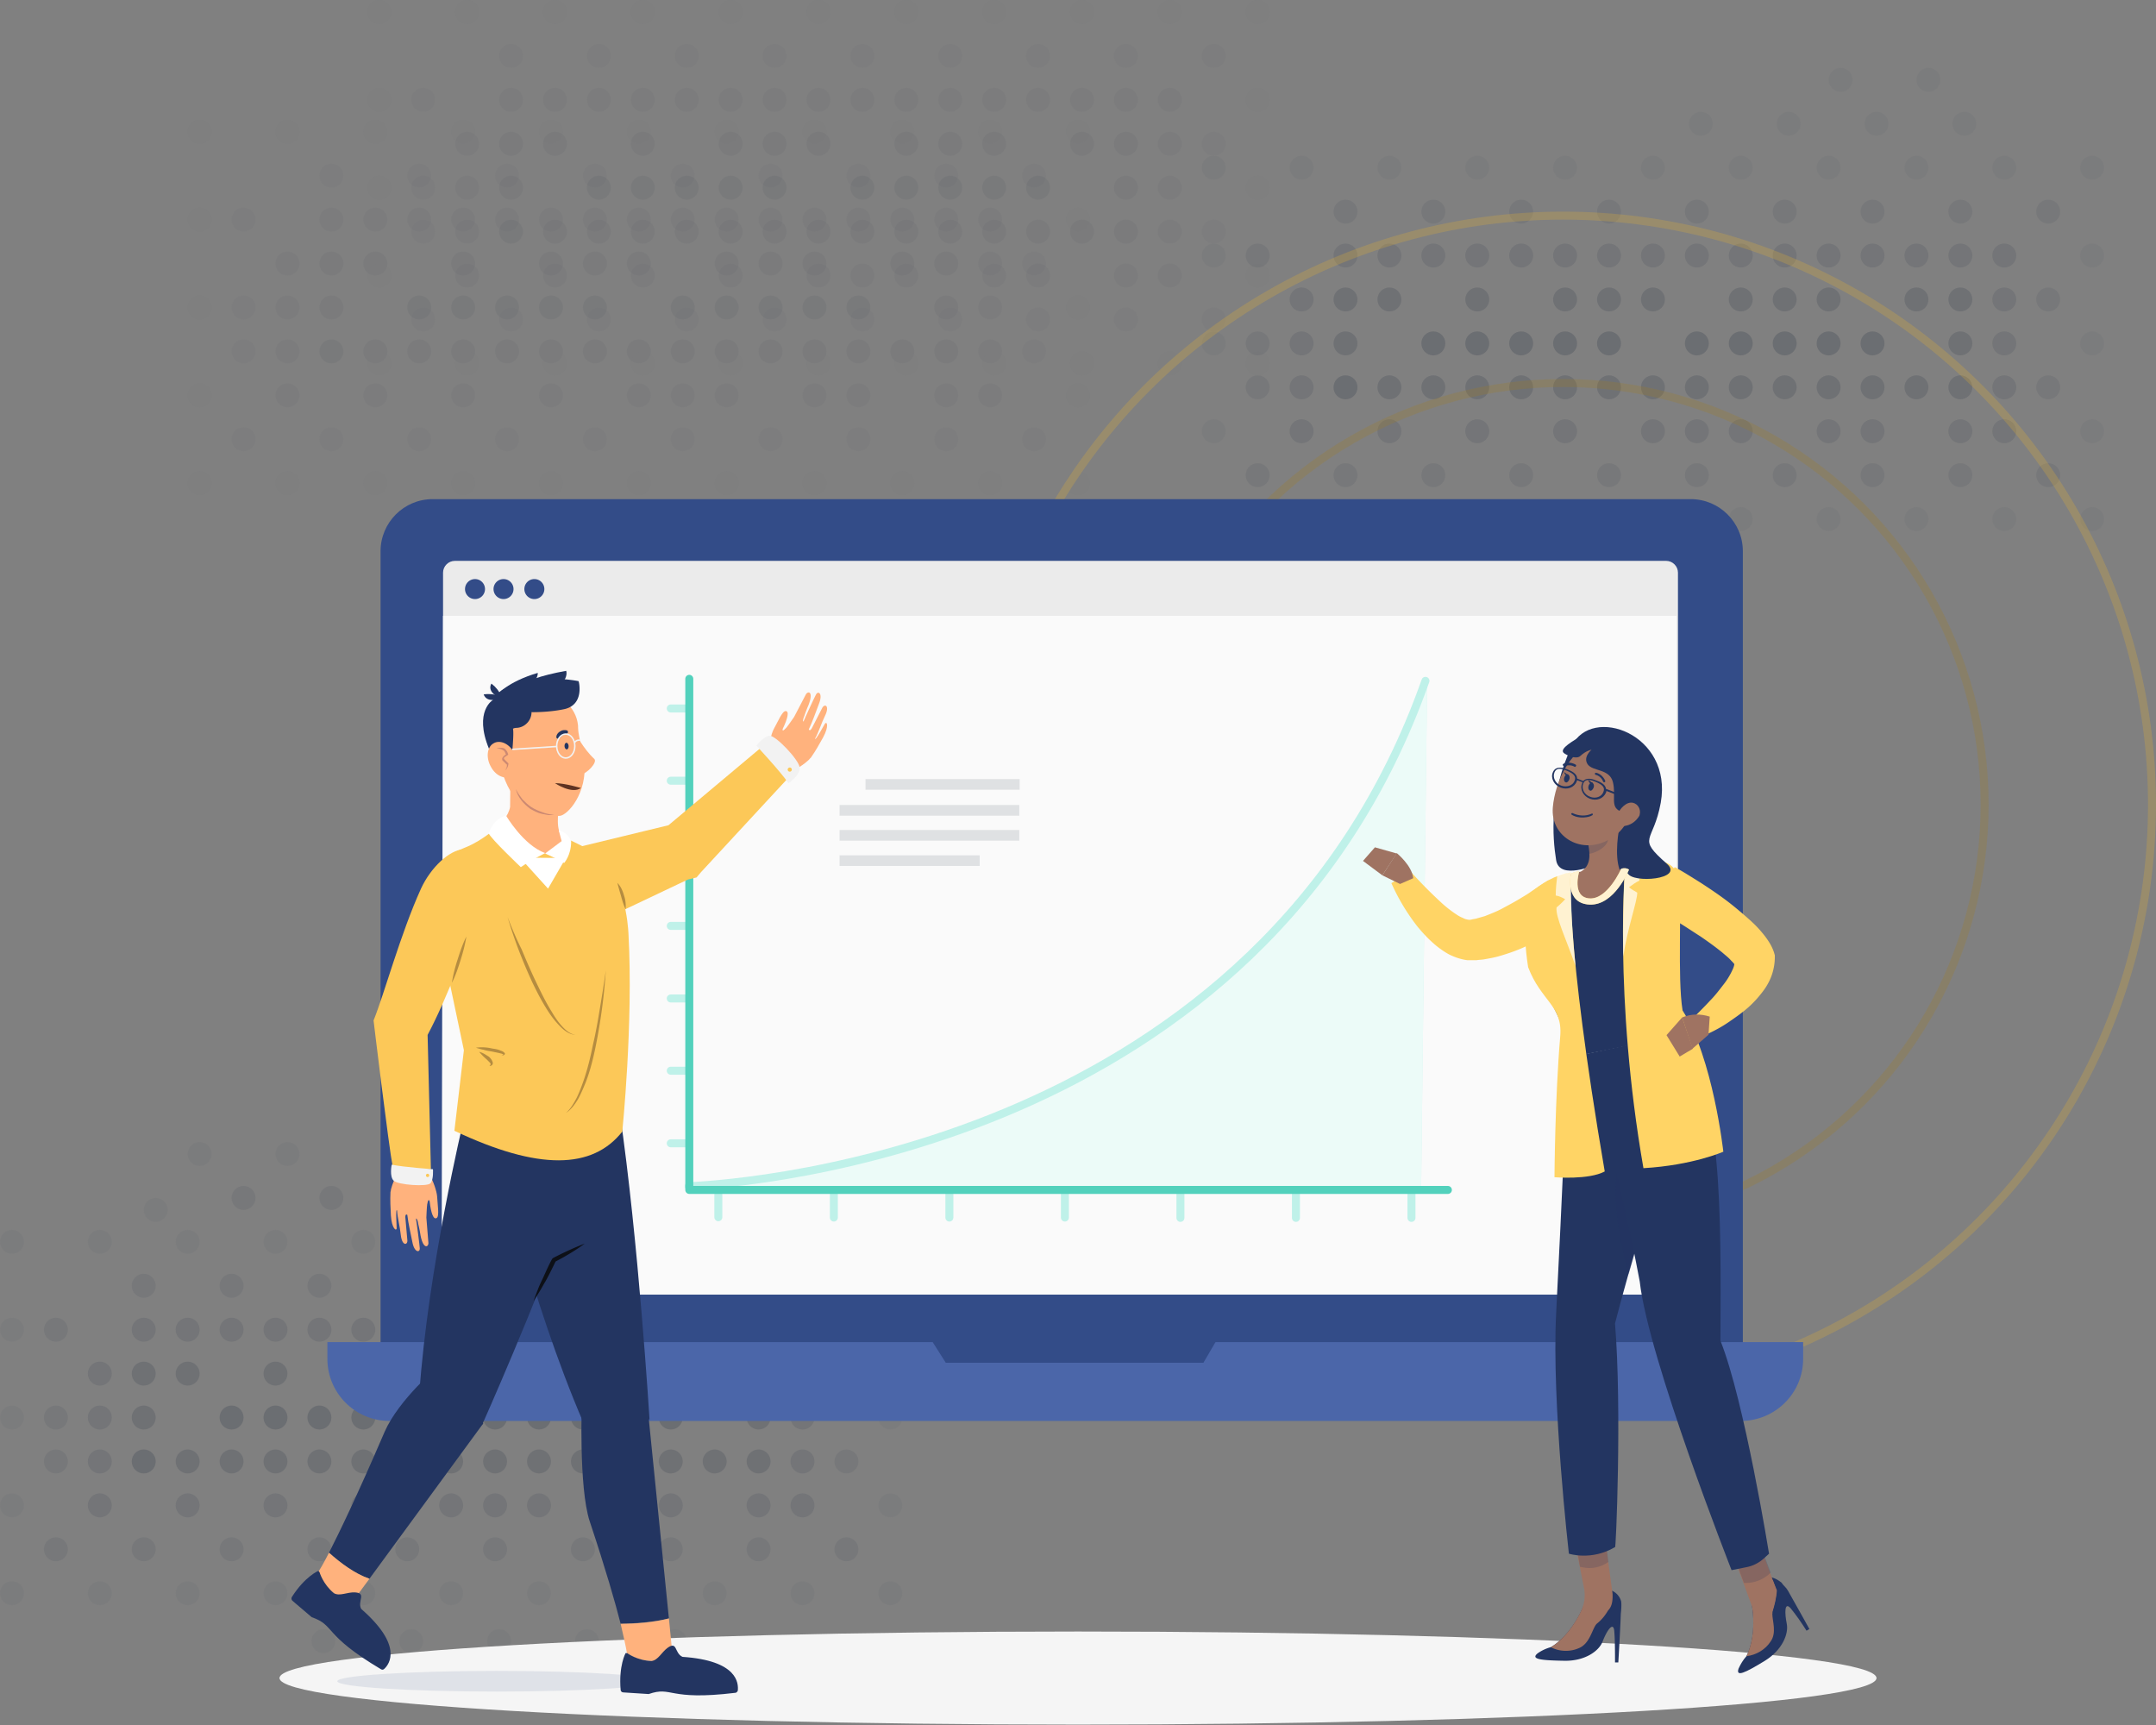 <svg width="540" height="432" viewBox="0 0 540 432" fill="none" xmlns="http://www.w3.org/2000/svg"><rect x="0" y="0" width="540" height="432" fill="#808080" stroke="none"/><g opacity=".5" fill="#2C3647"><circle cx="69" cy="344" r="3" fill-opacity=".4"/><circle cx="91" cy="344" r="3" fill-opacity=".4"/><circle cx="102" cy="344" r="3" fill-opacity=".4"/><circle cx="113" cy="344" r="3" fill-opacity=".4"/><circle cx="135" cy="344" r="3" fill-opacity=".4"/><circle cx="146" cy="344" r="3" fill-opacity=".4"/><circle cx="157" cy="344" r="3" fill-opacity=".4"/><circle cx="179" cy="344" r="3" fill-opacity=".4"/><circle cx="190" cy="344" r="3" fill-opacity=".4"/><circle cx="201" cy="344" r="3" fill-opacity=".3"/><circle cx="212" cy="344" r="3" fill-opacity=".2"/><circle cx="69" cy="333" r="3" fill-opacity=".3"/><circle cx="80" cy="333" r="3" fill-opacity=".3"/><circle cx="91" cy="333" r="3" fill-opacity=".3"/><circle cx="102" cy="333" r="3" fill-opacity=".3"/><circle cx="113" cy="333" r="3" fill-opacity=".3"/><circle cx="124" cy="333" r="3" fill-opacity=".3"/><circle cx="135" cy="333" r="3" fill-opacity=".3"/><circle cx="146" cy="333" r="3" fill-opacity=".3"/><circle cx="157" cy="333" r="3" fill-opacity=".3"/><circle cx="168" cy="333" r="3" fill-opacity=".3"/><circle cx="179" cy="333" r="3" fill-opacity=".3"/><circle cx="190" cy="333" r="3" fill-opacity=".3"/><circle cx="201" cy="333" r="3" fill-opacity=".3"/><circle cx="223" cy="333" r="3" fill-opacity=".1"/><circle cx="80" cy="322" r="3" fill-opacity=".2"/><circle cx="83" cy="300" r="3" fill-opacity=".2"/><circle cx="102" cy="322" r="3" fill-opacity=".2"/><circle cx="124" cy="322" r="3" fill-opacity=".2"/><circle cx="146" cy="322" r="3" fill-opacity=".2"/><circle cx="168" cy="322" r="3" fill-opacity=".2"/><circle cx="190" cy="322" r="3" fill-opacity=".2"/><circle cx="212" cy="322" r="3" fill-opacity=".2"/><circle cx="69" cy="311" r="3" fill-opacity=".1"/><circle cx="72" cy="289" r="3" fill-opacity=".1"/><circle cx="91" cy="311" r="3" fill-opacity=".1"/><circle cx="113" cy="311" r="3" fill-opacity=".1"/><circle cx="135" cy="311" r="3" fill-opacity=".1"/><circle cx="157" cy="311" r="3" fill-opacity=".1"/><circle cx="179" cy="311" r="3" fill-opacity=".1"/><circle cx="201" cy="311" r="3" fill-opacity=".1"/><circle cx="223" cy="311" r="3" fill-opacity=".1"/><circle cx="58" cy="333" r="3" fill-opacity=".3"/><circle cx="58" cy="322" r="3" fill-opacity=".2"/><circle cx="61" cy="300" r="3" fill-opacity=".2"/><circle cx="47" cy="344" r="3" fill-opacity=".4"/><circle cx="47" cy="333" r="3" fill-opacity=".3"/><circle cx="47" cy="311" r="3" fill-opacity=".1"/><circle cx="50" cy="289" r="3" fill-opacity=".1"/><circle cx="36" cy="344" r="3" fill-opacity=".4"/><circle cx="36" cy="333" r="3" fill-opacity=".3"/><circle cx="36" cy="322" r="3" fill-opacity=".2"/><circle cx="69" cy="366" r="3" fill-opacity=".4"/><circle cx="80" cy="366" r="3" fill-opacity=".4"/><circle cx="91" cy="366" r="3" fill-opacity=".4"/><circle cx="102" cy="366" r="3" fill-opacity=".4"/><circle cx="113" cy="366" r="3" fill-opacity=".4"/><circle cx="124" cy="366" r="3" fill-opacity=".4"/><circle cx="135" cy="366" r="3" fill-opacity=".4"/><circle cx="146" cy="366" r="3" fill-opacity=".4"/><circle cx="157" cy="366" r="3" fill-opacity=".4"/><circle cx="168" cy="366" r="3" fill-opacity=".4"/><circle cx="179" cy="366" r="3" fill-opacity=".4"/><circle cx="190" cy="366" r="3" fill-opacity=".4"/><circle cx="201" cy="366" r="3" fill-opacity=".3"/><circle cx="212" cy="366" r="3" fill-opacity=".2"/><circle cx="58" cy="366" r="3" fill-opacity=".4"/><circle cx="47" cy="366" r="3" fill-opacity=".4"/><circle cx="36" cy="366" r="3" fill-opacity=".5"/><circle cx="80" cy="388" r="3" fill-opacity=".2"/><circle cx="102" cy="388" r="3" fill-opacity=".2"/><circle cx="124" cy="388" r="3" fill-opacity=".2"/><circle cx="146" cy="388" r="3" fill-opacity=".2"/><circle cx="168" cy="388" r="3" fill-opacity=".2"/><circle cx="190" cy="388" r="3" fill-opacity=".2"/><circle cx="212" cy="388" r="3" fill-opacity=".2"/><circle cx="58" cy="388" r="3" fill-opacity=".2"/><circle cx="36" cy="388" r="3" fill-opacity=".2"/><circle cx="69" cy="355" r="3" fill-opacity=".5"/><circle cx="80" cy="355" r="3" fill-opacity=".5"/><circle cx="91" cy="355" r="3" fill-opacity=".5"/><circle cx="102" cy="355" r="3" fill-opacity=".5"/><circle cx="124" cy="355" r="3" fill-opacity=".5"/><circle cx="135" cy="355" r="3" fill-opacity=".5"/><circle cx="146" cy="355" r="3" fill-opacity=".5"/><circle cx="157" cy="355" r="3" fill-opacity=".5"/><circle cx="168" cy="355" r="3" fill-opacity=".5"/><circle cx="190" cy="355" r="3" fill-opacity=".4"/><circle cx="201" cy="355" r="3" fill-opacity=".3"/><circle cx="223" cy="355" r="3" fill-opacity=".1"/><circle cx="58" cy="355" r="3" fill-opacity=".5"/><circle cx="36" cy="355" r="3" fill-opacity=".4"/><circle cx="69" cy="377" r="3" fill-opacity=".3"/><circle cx="91" cy="377" r="3" fill-opacity=".3"/><circle cx="113" cy="377" r="3" fill-opacity=".3"/><circle cx="124" cy="377" r="3" fill-opacity=".3"/><circle cx="135" cy="377" r="3" fill-opacity=".3"/><circle cx="157" cy="377" r="3" fill-opacity=".3"/><circle cx="168" cy="377" r="3" fill-opacity=".3"/><circle cx="190" cy="377" r="3" fill-opacity=".3"/><circle cx="201" cy="377" r="3" fill-opacity=".3"/><circle cx="223" cy="377" r="3" fill-opacity=".1"/><circle cx="47" cy="377" r="3" fill-opacity=".3"/><circle cx="69" cy="399" r="3" fill-opacity=".1"/><circle cx="81" cy="411" r="3" fill-opacity=".1"/><circle cx="97" cy="421" r="3" fill-opacity=".1"/><circle cx="91" cy="399" r="3" fill-opacity=".1"/><circle cx="103" cy="411" r="3" fill-opacity=".1"/><circle cx="119" cy="421" r="3" fill-opacity=".1"/><circle cx="113" cy="399" r="3" fill-opacity=".1"/><circle cx="125" cy="411" r="3" fill-opacity=".1"/><circle cx="141" cy="421" r="3" fill-opacity=".1"/><circle cx="135" cy="399" r="3" fill-opacity=".1"/><circle cx="147" cy="411" r="3" fill-opacity=".1"/><circle cx="157" cy="399" r="3" fill-opacity=".1"/><circle cx="169" cy="411" r="3" fill-opacity=".1"/><circle cx="179" cy="399" r="3" fill-opacity=".1"/><circle cx="201" cy="399" r="3" fill-opacity=".1"/><circle cx="223" cy="399" r="3" fill-opacity=".1"/><circle cx="47" cy="399" r="3" fill-opacity=".1"/><circle cx="25" cy="344" r="3" fill-opacity=".3"/><circle cx="25" cy="311" r="3" fill-opacity=".1"/><circle cx="39" cy="303" r="3" fill-opacity=".1"/><circle cx="14" cy="333" r="3" fill-opacity=".2"/><circle cx="25" cy="366" r="3" fill-opacity=".3"/><circle cx="14" cy="366" r="3" fill-opacity=".2"/><circle cx="14" cy="388" r="3" fill-opacity=".2"/><circle cx="25" cy="355" r="3" fill-opacity=".3"/><circle cx="14" cy="355" r="3" fill-opacity=".2"/><circle cx="25" cy="377" r="3" fill-opacity=".3"/><circle cx="25" cy="399" r="3" fill-opacity=".1"/><circle cx="3" cy="333" r="3" fill-opacity=".1"/><circle cx="3" cy="311" r="3" fill-opacity=".1"/><circle cx="3" cy="355" r="3" fill-opacity=".1"/><circle cx="3" cy="377" r="3" fill-opacity=".1"/><circle cx="3" cy="399" r="3" fill-opacity=".1"/></g><g opacity=".5" fill="#2C3647"><circle cx="370" cy="75" r="3" fill-opacity=".4"/><circle cx="392" cy="75" r="3" fill-opacity=".4"/><circle cx="403" cy="75" r="3" fill-opacity=".4"/><circle cx="414" cy="75" r="3" fill-opacity=".4"/><circle cx="436" cy="75" r="3" fill-opacity=".4"/><circle cx="447" cy="75" r="3" fill-opacity=".4"/><circle cx="458" cy="75" r="3" fill-opacity=".4"/><circle cx="480" cy="75" r="3" fill-opacity=".4"/><circle cx="491" cy="75" r="3" fill-opacity=".4"/><circle cx="502" cy="75" r="3" fill-opacity=".3"/><circle cx="513" cy="75" r="3" fill-opacity=".2"/><circle cx="370" cy="64" r="3" fill-opacity=".3"/><circle cx="381" cy="64" r="3" fill-opacity=".3"/><circle cx="392" cy="64" r="3" fill-opacity=".3"/><circle cx="403" cy="64" r="3" fill-opacity=".3"/><circle cx="414" cy="64" r="3" fill-opacity=".3"/><circle cx="425" cy="64" r="3" fill-opacity=".3"/><circle cx="436" cy="64" r="3" fill-opacity=".3"/><circle cx="447" cy="64" r="3" fill-opacity=".3"/><circle cx="458" cy="64" r="3" fill-opacity=".3"/><circle cx="469" cy="64" r="3" fill-opacity=".3"/><circle cx="480" cy="64" r="3" fill-opacity=".3"/><circle cx="491" cy="64" r="3" fill-opacity=".3"/><circle cx="502" cy="64" r="3" fill-opacity=".3"/><circle cx="524" cy="64" r="3" fill-opacity=".1"/><circle cx="381" cy="53" r="3" fill-opacity=".2"/><circle cx="403" cy="53" r="3" fill-opacity=".2"/><circle cx="425" cy="53" r="3" fill-opacity=".2"/><circle cx="447" cy="53" r="3" fill-opacity=".2"/><circle cx="469" cy="53" r="3" fill-opacity=".2"/><circle cx="491" cy="53" r="3" fill-opacity=".2"/><circle cx="513" cy="53" r="3" fill-opacity=".2"/><circle cx="370" cy="42" r="3" fill-opacity=".1"/><circle cx="392" cy="42" r="3" fill-opacity=".1"/><circle cx="414" cy="42" r="3" fill-opacity=".1"/><circle cx="436" cy="42" r="3" fill-opacity=".1"/><circle cx="426" cy="31" r="3" fill-opacity=".1"/><circle cx="458" cy="42" r="3" fill-opacity=".1"/><circle cx="448" cy="31" r="3" fill-opacity=".1"/><circle cx="461" cy="20" r="3" fill-opacity=".1"/><circle cx="480" cy="42" r="3" fill-opacity=".1"/><circle cx="470" cy="31" r="3" fill-opacity=".1"/><circle cx="483" cy="20" r="3" fill-opacity=".1"/><circle cx="502" cy="42" r="3" fill-opacity=".1"/><circle cx="492" cy="31" r="3" fill-opacity=".1"/><circle cx="524" cy="42" r="3" fill-opacity=".1"/><circle cx="359" cy="64" r="3" fill-opacity=".3"/><circle cx="359" cy="53" r="3" fill-opacity=".2"/><circle cx="348" cy="75" r="3" fill-opacity=".4"/><circle cx="348" cy="64" r="3" fill-opacity=".3"/><circle cx="348" cy="42" r="3" fill-opacity=".1"/><circle cx="337" cy="75" r="3" fill-opacity=".4"/><circle cx="337" cy="64" r="3" fill-opacity=".3"/><circle cx="337" cy="53" r="3" fill-opacity=".2"/><circle cx="370" cy="97" r="3" fill-opacity=".4"/><circle cx="381" cy="97" r="3" fill-opacity=".4"/><circle cx="392" cy="97" r="3" fill-opacity=".4"/><circle cx="403" cy="97" r="3" fill-opacity=".4"/><circle cx="414" cy="97" r="3" fill-opacity=".4"/><circle cx="425" cy="97" r="3" fill-opacity=".4"/><circle cx="436" cy="97" r="3" fill-opacity=".4"/><circle cx="447" cy="97" r="3" fill-opacity=".4"/><circle cx="458" cy="97" r="3" fill-opacity=".4"/><circle cx="469" cy="97" r="3" fill-opacity=".4"/><circle cx="480" cy="97" r="3" fill-opacity=".4"/><circle cx="491" cy="97" r="3" fill-opacity=".4"/><circle cx="502" cy="97" r="3" fill-opacity=".3"/><circle cx="513" cy="97" r="3" fill-opacity=".2"/><circle cx="359" cy="97" r="3" fill-opacity=".4"/><circle cx="348" cy="97" r="3" fill-opacity=".4"/><circle cx="337" cy="97" r="3" fill-opacity=".5"/><circle cx="381" cy="119" r="3" fill-opacity=".2"/><circle cx="403" cy="119" r="3" fill-opacity=".2"/><circle cx="425" cy="119" r="3" fill-opacity=".2"/><circle cx="447" cy="119" r="3" fill-opacity=".2"/><circle cx="469" cy="119" r="3" fill-opacity=".2"/><circle cx="491" cy="119" r="3" fill-opacity=".2"/><circle cx="513" cy="119" r="3" fill-opacity=".2"/><circle cx="359" cy="119" r="3" fill-opacity=".2"/><circle cx="337" cy="119" r="3" fill-opacity=".2"/><circle cx="370" cy="86" r="3" fill-opacity=".5"/><circle cx="381" cy="86" r="3" fill-opacity=".5"/><circle cx="392" cy="86" r="3" fill-opacity=".5"/><circle cx="403" cy="86" r="3" fill-opacity=".5"/><circle cx="425" cy="86" r="3" fill-opacity=".5"/><circle cx="436" cy="86" r="3" fill-opacity=".5"/><circle cx="447" cy="86" r="3" fill-opacity=".5"/><circle cx="458" cy="86" r="3" fill-opacity=".5"/><circle cx="469" cy="86" r="3" fill-opacity=".5"/><circle cx="491" cy="86" r="3" fill-opacity=".4"/><circle cx="502" cy="86" r="3" fill-opacity=".3"/><circle cx="524" cy="86" r="3" fill-opacity=".1"/><circle cx="359" cy="86" r="3" fill-opacity=".5"/><circle cx="337" cy="86" r="3" fill-opacity=".4"/><circle cx="370" cy="108" r="3" fill-opacity=".3"/><circle cx="392" cy="108" r="3" fill-opacity=".3"/><circle cx="414" cy="108" r="3" fill-opacity=".3"/><circle cx="425" cy="108" r="3" fill-opacity=".3"/><circle cx="436" cy="108" r="3" fill-opacity=".3"/><circle cx="458" cy="108" r="3" fill-opacity=".3"/><circle cx="469" cy="108" r="3" fill-opacity=".3"/><circle cx="491" cy="108" r="3" fill-opacity=".3"/><circle cx="502" cy="108" r="3" fill-opacity=".3"/><circle cx="524" cy="108" r="3" fill-opacity=".1"/><circle cx="348" cy="108" r="3" fill-opacity=".3"/><circle cx="370" cy="130" r="3" fill-opacity=".1"/><circle cx="392" cy="130" r="3" fill-opacity=".1"/><circle cx="414" cy="130" r="3" fill-opacity=".1"/><circle cx="436" cy="130" r="3" fill-opacity=".1"/><circle cx="458" cy="130" r="3" fill-opacity=".1"/><circle cx="480" cy="130" r="3" fill-opacity=".1"/><circle cx="502" cy="130" r="3" fill-opacity=".1"/><circle cx="524" cy="130" r="3" fill-opacity=".1"/><circle cx="348" cy="130" r="3" fill-opacity=".1"/><circle cx="326" cy="75" r="3" fill-opacity=".3"/><circle cx="326" cy="42" r="3" fill-opacity=".1"/><circle cx="315" cy="64" r="3" fill-opacity=".2"/><circle cx="326" cy="97" r="3" fill-opacity=".3"/><circle cx="315" cy="97" r="3" fill-opacity=".2"/><circle cx="315" cy="119" r="3" fill-opacity=".2"/><circle cx="326" cy="86" r="3" fill-opacity=".3"/><circle cx="315" cy="86" r="3" fill-opacity=".2"/><circle cx="326" cy="108" r="3" fill-opacity=".3"/><circle cx="326" cy="130" r="3" fill-opacity=".1"/><circle cx="304" cy="64" r="3" fill-opacity=".1"/><circle cx="304" cy="42" r="3" fill-opacity=".1"/><circle cx="304" cy="86" r="3" fill-opacity=".1"/><circle cx="304" cy="108" r="3" fill-opacity=".1"/><circle cx="304" cy="130" r="3" fill-opacity=".1"/></g><g opacity=".15" fill="#2C3647"><circle cx="161" cy="36" r="3" fill-opacity=".4"/><circle cx="183" cy="36" r="3" fill-opacity=".4"/><circle cx="194" cy="36" r="3" fill-opacity=".4"/><circle cx="205" cy="36" r="3" fill-opacity=".4"/><circle cx="227" cy="36" r="3" fill-opacity=".4"/><circle cx="238" cy="36" r="3" fill-opacity=".4"/><circle cx="249" cy="36" r="3" fill-opacity=".4"/><circle cx="271" cy="36" r="3" fill-opacity=".4"/><circle cx="282" cy="36" r="3" fill-opacity=".4"/><circle cx="293" cy="36" r="3" fill-opacity=".3"/><circle cx="304" cy="36" r="3" fill-opacity=".2"/><circle cx="161" cy="25" r="3" fill-opacity=".3"/><circle cx="172" cy="25" r="3" fill-opacity=".3"/><circle cx="183" cy="25" r="3" fill-opacity=".3"/><circle cx="194" cy="25" r="3" fill-opacity=".3"/><circle cx="205" cy="25" r="3" fill-opacity=".3"/><circle cx="216" cy="25" r="3" fill-opacity=".3"/><circle cx="227" cy="25" r="3" fill-opacity=".3"/><circle cx="238" cy="25" r="3" fill-opacity=".3"/><circle cx="249" cy="25" r="3" fill-opacity=".3"/><circle cx="260" cy="25" r="3" fill-opacity=".3"/><circle cx="271" cy="25" r="3" fill-opacity=".3"/><circle cx="282" cy="25" r="3" fill-opacity=".3"/><circle cx="293" cy="25" r="3" fill-opacity=".3"/><circle cx="315" cy="25" r="3" fill-opacity=".1"/><circle cx="172" cy="14" r="3" fill-opacity=".2"/><circle cx="194" cy="14" r="3" fill-opacity=".2"/><circle cx="216" cy="14" r="3" fill-opacity=".2"/><circle cx="238" cy="14" r="3" fill-opacity=".2"/><circle cx="260" cy="14" r="3" fill-opacity=".2"/><circle cx="282" cy="14" r="3" fill-opacity=".2"/><circle cx="304" cy="14" r="3" fill-opacity=".2"/><circle cx="161" cy="3" r="3" fill-opacity=".1"/><circle cx="183" cy="3" r="3" fill-opacity=".1"/><circle cx="205" cy="3" r="3" fill-opacity=".1"/><circle cx="227" cy="3" r="3" fill-opacity=".1"/><circle cx="249" cy="3" r="3" fill-opacity=".1"/><circle cx="271" cy="3" r="3" fill-opacity=".1"/><circle cx="293" cy="3" r="3" fill-opacity=".1"/><circle cx="315" cy="3" r="3" fill-opacity=".1"/><circle cx="150" cy="25" r="3" fill-opacity=".3"/><circle cx="150" cy="14" r="3" fill-opacity=".2"/><circle cx="139" cy="36" r="3" fill-opacity=".4"/><circle cx="139" cy="25" r="3" fill-opacity=".3"/><circle cx="139" cy="3" r="3" fill-opacity=".1"/><circle cx="128" cy="36" r="3" fill-opacity=".4"/><circle cx="128" cy="25" r="3" fill-opacity=".3"/><circle cx="128" cy="14" r="3" fill-opacity=".2"/><circle cx="161" cy="58" r="3" fill-opacity=".4"/><circle cx="172" cy="58" r="3" fill-opacity=".4"/><circle cx="183" cy="58" r="3" fill-opacity=".4"/><circle cx="194" cy="58" r="3" fill-opacity=".4"/><circle cx="205" cy="58" r="3" fill-opacity=".4"/><circle cx="216" cy="58" r="3" fill-opacity=".4"/><circle cx="227" cy="58" r="3" fill-opacity=".4"/><circle cx="238" cy="58" r="3" fill-opacity=".4"/><circle cx="249" cy="58" r="3" fill-opacity=".4"/><circle cx="260" cy="58" r="3" fill-opacity=".4"/><circle cx="271" cy="58" r="3" fill-opacity=".4"/><circle cx="282" cy="58" r="3" fill-opacity=".4"/><circle cx="293" cy="58" r="3" fill-opacity=".3"/><circle cx="304" cy="58" r="3" fill-opacity=".2"/><circle cx="150" cy="58" r="3" fill-opacity=".4"/><circle cx="139" cy="58" r="3" fill-opacity=".4"/><circle cx="128" cy="58" r="3" fill-opacity=".5"/><circle cx="172" cy="80" r="3" fill-opacity=".2"/><circle cx="194" cy="80" r="3" fill-opacity=".2"/><circle cx="216" cy="80" r="3" fill-opacity=".2"/><circle cx="238" cy="80" r="3" fill-opacity=".2"/><circle cx="260" cy="80" r="3" fill-opacity=".2"/><circle cx="282" cy="80" r="3" fill-opacity=".2"/><circle cx="304" cy="80" r="3" fill-opacity=".2"/><circle cx="150" cy="80" r="3" fill-opacity=".2"/><circle cx="128" cy="80" r="3" fill-opacity=".2"/><circle cx="161" cy="47" r="3" fill-opacity=".5"/><circle cx="172" cy="47" r="3" fill-opacity=".5"/><circle cx="183" cy="47" r="3" fill-opacity=".5"/><circle cx="194" cy="47" r="3" fill-opacity=".5"/><circle cx="216" cy="47" r="3" fill-opacity=".5"/><circle cx="227" cy="47" r="3" fill-opacity=".5"/><circle cx="238" cy="47" r="3" fill-opacity=".5"/><circle cx="249" cy="47" r="3" fill-opacity=".5"/><circle cx="260" cy="47" r="3" fill-opacity=".5"/><circle cx="282" cy="47" r="3" fill-opacity=".4"/><circle cx="293" cy="47" r="3" fill-opacity=".3"/><circle cx="315" cy="47" r="3" fill-opacity=".1"/><circle cx="150" cy="47" r="3" fill-opacity=".5"/><circle cx="128" cy="47" r="3" fill-opacity=".4"/><circle cx="161" cy="69" r="3" fill-opacity=".3"/><circle cx="183" cy="69" r="3" fill-opacity=".3"/><circle cx="205" cy="69" r="3" fill-opacity=".3"/><circle cx="216" cy="69" r="3" fill-opacity=".3"/><circle cx="227" cy="69" r="3" fill-opacity=".3"/><circle cx="249" cy="69" r="3" fill-opacity=".3"/><circle cx="260" cy="69" r="3" fill-opacity=".3"/><circle cx="282" cy="69" r="3" fill-opacity=".3"/><circle cx="293" cy="69" r="3" fill-opacity=".3"/><circle cx="315" cy="69" r="3" fill-opacity=".1"/><circle cx="139" cy="69" r="3" fill-opacity=".3"/><circle cx="161" cy="91" r="3" fill-opacity=".1"/><circle cx="183" cy="91" r="3" fill-opacity=".1"/><circle cx="205" cy="91" r="3" fill-opacity=".1"/><circle cx="227" cy="91" r="3" fill-opacity=".1"/><circle cx="249" cy="91" r="3" fill-opacity=".1"/><circle cx="271" cy="91" r="3" fill-opacity=".1"/><circle cx="293" cy="91" r="3" fill-opacity=".1"/><circle cx="315" cy="91" r="3" fill-opacity=".1"/><circle cx="139" cy="91" r="3" fill-opacity=".1"/><circle cx="117" cy="36" r="3" fill-opacity=".3"/><circle cx="117" cy="3" r="3" fill-opacity=".1"/><circle cx="106" cy="25" r="3" fill-opacity=".2"/><circle cx="117" cy="58" r="3" fill-opacity=".3"/><circle cx="106" cy="58" r="3" fill-opacity=".2"/><circle cx="106" cy="80" r="3" fill-opacity=".2"/><circle cx="117" cy="47" r="3" fill-opacity=".3"/><circle cx="106" cy="47" r="3" fill-opacity=".2"/><circle cx="117" cy="69" r="3" fill-opacity=".3"/><circle cx="117" cy="91" r="3" fill-opacity=".1"/><circle cx="95" cy="25" r="3" fill-opacity=".1"/><circle cx="95" cy="3" r="3" fill-opacity=".1"/><circle cx="95" cy="47" r="3" fill-opacity=".1"/><circle cx="95" cy="69" r="3" fill-opacity=".1"/><circle cx="95" cy="91" r="3" fill-opacity=".1"/></g><g opacity=".15" fill="#2C3647"><circle cx="116" cy="66" r="3" fill-opacity=".4"/><circle cx="138" cy="66" r="3" fill-opacity=".4"/><circle cx="149" cy="66" r="3" fill-opacity=".4"/><circle cx="160" cy="66" r="3" fill-opacity=".4"/><circle cx="182" cy="66" r="3" fill-opacity=".4"/><circle cx="193" cy="66" r="3" fill-opacity=".4"/><circle cx="204" cy="66" r="3" fill-opacity=".4"/><circle cx="226" cy="66" r="3" fill-opacity=".4"/><circle cx="237" cy="66" r="3" fill-opacity=".4"/><circle cx="248" cy="66" r="3" fill-opacity=".3"/><circle cx="259" cy="66" r="3" fill-opacity=".2"/><circle cx="116" cy="55" r="3" fill-opacity=".3"/><circle cx="127" cy="55" r="3" fill-opacity=".3"/><circle cx="138" cy="55" r="3" fill-opacity=".3"/><circle cx="149" cy="55" r="3" fill-opacity=".3"/><circle cx="160" cy="55" r="3" fill-opacity=".3"/><circle cx="171" cy="55" r="3" fill-opacity=".3"/><circle cx="182" cy="55" r="3" fill-opacity=".3"/><circle cx="193" cy="55" r="3" fill-opacity=".3"/><circle cx="204" cy="55" r="3" fill-opacity=".3"/><circle cx="215" cy="55" r="3" fill-opacity=".3"/><circle cx="226" cy="55" r="3" fill-opacity=".3"/><circle cx="237" cy="55" r="3" fill-opacity=".3"/><circle cx="248" cy="55" r="3" fill-opacity=".3"/><circle cx="270" cy="55" r="3" fill-opacity=".1"/><circle cx="127" cy="44" r="3" fill-opacity=".2"/><circle cx="149" cy="44" r="3" fill-opacity=".2"/><circle cx="171" cy="44" r="3" fill-opacity=".2"/><circle cx="193" cy="44" r="3" fill-opacity=".2"/><circle cx="215" cy="44" r="3" fill-opacity=".2"/><circle cx="237" cy="44" r="3" fill-opacity=".2"/><circle cx="259" cy="44" r="3" fill-opacity=".2"/><circle cx="116" cy="33" r="3" fill-opacity=".1"/><circle cx="138" cy="33" r="3" fill-opacity=".1"/><circle cx="160" cy="33" r="3" fill-opacity=".1"/><circle cx="182" cy="33" r="3" fill-opacity=".1"/><circle cx="204" cy="33" r="3" fill-opacity=".1"/><circle cx="226" cy="33" r="3" fill-opacity=".1"/><circle cx="248" cy="33" r="3" fill-opacity=".1"/><circle cx="270" cy="33" r="3" fill-opacity=".1"/><circle cx="105" cy="55" r="3" fill-opacity=".3"/><circle cx="105" cy="44" r="3" fill-opacity=".2"/><circle cx="94" cy="66" r="3" fill-opacity=".4"/><circle cx="94" cy="55" r="3" fill-opacity=".3"/><circle cx="94" cy="33" r="3" fill-opacity=".1"/><circle cx="83" cy="66" r="3" fill-opacity=".4"/><circle cx="83" cy="55" r="3" fill-opacity=".3"/><circle cx="83" cy="44" r="3" fill-opacity=".2"/><circle cx="116" cy="88" r="3" fill-opacity=".4"/><circle cx="127" cy="88" r="3" fill-opacity=".4"/><circle cx="138" cy="88" r="3" fill-opacity=".4"/><circle cx="149" cy="88" r="3" fill-opacity=".4"/><circle cx="160" cy="88" r="3" fill-opacity=".4"/><circle cx="171" cy="88" r="3" fill-opacity=".4"/><circle cx="182" cy="88" r="3" fill-opacity=".4"/><circle cx="193" cy="88" r="3" fill-opacity=".4"/><circle cx="204" cy="88" r="3" fill-opacity=".4"/><circle cx="215" cy="88" r="3" fill-opacity=".4"/><circle cx="226" cy="88" r="3" fill-opacity=".4"/><circle cx="237" cy="88" r="3" fill-opacity=".4"/><circle cx="248" cy="88" r="3" fill-opacity=".3"/><circle cx="259" cy="88" r="3" fill-opacity=".2"/><circle cx="105" cy="88" r="3" fill-opacity=".4"/><circle cx="94" cy="88" r="3" fill-opacity=".4"/><circle cx="83" cy="88" r="3" fill-opacity=".5"/><circle cx="127" cy="110" r="3" fill-opacity=".2"/><circle cx="149" cy="110" r="3" fill-opacity=".2"/><circle cx="171" cy="110" r="3" fill-opacity=".2"/><circle cx="193" cy="110" r="3" fill-opacity=".2"/><circle cx="215" cy="110" r="3" fill-opacity=".2"/><circle cx="237" cy="110" r="3" fill-opacity=".2"/><circle cx="259" cy="110" r="3" fill-opacity=".2"/><circle cx="105" cy="110" r="3" fill-opacity=".2"/><circle cx="83" cy="110" r="3" fill-opacity=".2"/><circle cx="116" cy="77" r="3" fill-opacity=".5"/><circle cx="127" cy="77" r="3" fill-opacity=".5"/><circle cx="138" cy="77" r="3" fill-opacity=".5"/><circle cx="149" cy="77" r="3" fill-opacity=".5"/><circle cx="171" cy="77" r="3" fill-opacity=".5"/><circle cx="182" cy="77" r="3" fill-opacity=".5"/><circle cx="193" cy="77" r="3" fill-opacity=".5"/><circle cx="204" cy="77" r="3" fill-opacity=".5"/><circle cx="215" cy="77" r="3" fill-opacity=".5"/><circle cx="237" cy="77" r="3" fill-opacity=".4"/><circle cx="248" cy="77" r="3" fill-opacity=".3"/><circle cx="270" cy="77" r="3" fill-opacity=".1"/><circle cx="105" cy="77" r="3" fill-opacity=".5"/><circle cx="83" cy="77" r="3" fill-opacity=".4"/><circle cx="116" cy="99" r="3" fill-opacity=".3"/><circle cx="138" cy="99" r="3" fill-opacity=".3"/><circle cx="160" cy="99" r="3" fill-opacity=".3"/><circle cx="171" cy="99" r="3" fill-opacity=".3"/><circle cx="182" cy="99" r="3" fill-opacity=".3"/><circle cx="204" cy="99" r="3" fill-opacity=".3"/><circle cx="215" cy="99" r="3" fill-opacity=".3"/><circle cx="237" cy="99" r="3" fill-opacity=".3"/><circle cx="248" cy="99" r="3" fill-opacity=".3"/><circle cx="270" cy="99" r="3" fill-opacity=".1"/><circle cx="94" cy="99" r="3" fill-opacity=".3"/><circle cx="116" cy="121" r="3" fill-opacity=".1"/><circle cx="138" cy="121" r="3" fill-opacity=".1"/><circle cx="160" cy="121" r="3" fill-opacity=".1"/><circle cx="182" cy="121" r="3" fill-opacity=".1"/><circle cx="204" cy="121" r="3" fill-opacity=".1"/><circle cx="226" cy="121" r="3" fill-opacity=".1"/><circle cx="248" cy="121" r="3" fill-opacity=".1"/><circle cx="270" cy="121" r="3" fill-opacity=".1"/><circle cx="94" cy="121" r="3" fill-opacity=".1"/><circle cx="72" cy="66" r="3" fill-opacity=".3"/><circle cx="72" cy="33" r="3" fill-opacity=".1"/><circle cx="61" cy="55" r="3" fill-opacity=".2"/><circle cx="72" cy="88" r="3" fill-opacity=".3"/><circle cx="61" cy="88" r="3" fill-opacity=".2"/><circle cx="61" cy="110" r="3" fill-opacity=".2"/><circle cx="72" cy="77" r="3" fill-opacity=".3"/><circle cx="61" cy="77" r="3" fill-opacity=".2"/><circle cx="72" cy="99" r="3" fill-opacity=".3"/><circle cx="72" cy="121" r="3" fill-opacity=".1"/><circle cx="50" cy="55" r="3" fill-opacity=".1"/><circle cx="50" cy="33" r="3" fill-opacity=".1"/><circle cx="50" cy="77" r="3" fill-opacity=".1"/><circle cx="50" cy="99" r="3" fill-opacity=".1"/><circle cx="50" cy="121" r="3" fill-opacity=".1"/></g><circle cx="391.5" cy="201.5" r="147.5" stroke="#FFC01E" stroke-opacity=".2" stroke-width="2"/><circle cx="391.499" cy="201.499" r="105.581" stroke="#AA7D0B" stroke-opacity=".2" stroke-width="2"/><path d="M423.473 350.671H108.364c-7.149 0-13.048-5.81-13.048-13.049V138.049c0-7.15 5.809-13.049 13.048-13.049h315.109c7.15 0 13.048 5.809 13.048 13.049v199.573c-.089 7.239-5.898 13.049-13.048 13.049z" fill="#334C88"/><path d="M435.984 355.855H97.55c-8.58 0-15.55-6.971-15.55-15.551v-4.2h369.623v4.2c0 8.58-6.97 15.551-15.639 15.551z" fill="#4B66A9"/><path d="M426.432 134.027H104.531v190.547h321.901V134.027zm-194.194 199.93l4.647 7.329h64.524l4.289-7.329h-73.46z" fill="#334C88"/><path d="M417.32 323.947H113.918c-1.609 0-2.949-1.341-2.949-2.95V143.41c0-1.608 1.34-2.949 2.949-2.949H417.32c1.609 0 2.949 1.341 2.949 2.949v177.587c-.089 1.609-1.34 2.95-2.949 2.95z" fill="#EBEBEB"/><path d="M419.902 324.215h-309.3l.357-169.99h308.943v169.99z" fill="#FAFAFA"/><path d="M133.838 150.025a2.503 2.503 0 1 0 0-5.007 2.503 2.503 0 0 0 0 5.007zm-14.914 0a2.503 2.503 0 1 0-.001-5.005 2.503 2.503 0 0 0 .001 5.005zm7.141 0a2.503 2.503 0 1 0-.001-5.005 2.503 2.503 0 0 0 .001 5.005zm307.507 183.933c0 .089-75.694.179-169.083.179s-169.083-.09-169.083-.179 75.694-.179 169.083-.179c93.3 0 169.083.09 169.083.179z" fill="#334C88"/><path d="M171.332 297.163s142.335-2.669 186.111-126.659l-1.501 126.909-184.61-.25z" fill="#BFF1E9"/><path opacity=".7" d="M171.332 297.163s142.335-2.669 186.111-126.659l-1.501 126.909-184.61-.25z" fill="#fff"/><path d="M172.5 297.079c15.676-.75 143.419-10.256 184.526-126.575M179.918 297.912v6.921m28.934-6.837v6.921m28.933-6.921v6.921m28.934-6.921v6.921m28.937-6.839v6.921m28.93-6.921v6.921m28.934-6.921v6.921M168 177.424h3.752M168 195.518h3.752M168 213.695h3.752M168 231.873h3.752M168 250.051h3.752M168 268.145h3.752M168 286.322h3.752" stroke="#BFF1E9" stroke-width="2" stroke-miterlimit="10" stroke-linecap="round" stroke-linejoin="round"/><path d="M362.641 298h-190V170" stroke="#52D1BC" stroke-width="2" stroke-miterlimit="10" stroke-linecap="round" stroke-linejoin="round"/><path d="M255.384 195.102h-38.607v2.668h38.607v-2.668zm-.084 6.503h-45.027v2.669H255.3v-2.669zm0 6.254h-45.027v2.669H255.3v-2.669zm-9.922 6.336h-35.105v2.669h35.105v-2.669z" fill="#DFE1E3"/><path d="M270 431.901c110.457 0 200-5.218 200-11.656 0-6.437-89.543-11.655-200-11.655s-200 5.218-200 11.655c0 6.438 89.543 11.656 200 11.656z" fill="#F5F5F5"/><path d="M392.742 230.662c-.516.413-.929.722-1.341 1.032-.413.309-.928.619-1.341.928a37.105 37.105 0 0 1-2.682 1.65c-1.856 1.135-3.816 2.063-5.776 2.992-2.063.928-4.229 1.65-6.395 2.269-1.135.309-2.372.516-3.507.722-.619.103-1.238.103-1.857.206h-2.372c-1.547-.206-3.094-.722-4.538-1.444-1.135-.619-2.166-1.341-3.198-2.166-1.753-1.444-3.301-3.094-4.745-4.848a52.062 52.062 0 0 1-6.498-10.83l4.745-2.991c2.475 2.785 5.157 5.466 7.839 7.942a29.774 29.774 0 0 0 4.023 3.094c.619.413 1.237.619 1.856.929.413.103.722.206 1.135.206h.103l.516-.103c.309-.103.722-.103 1.031-.207l2.166-.618c1.548-.619 3.198-1.238 4.642-2.063 1.547-.826 3.094-1.651 4.745-2.682a27.758 27.758 0 0 0 2.269-1.444l1.134-.722 3.095-2.063 4.951 10.211z" fill="#FFD465"/><path d="M350.662 221.379l-4.435-2.167 3.61-5.569s3.816 3.094 4.126 6.291l-3.301 1.445z" fill="#9F7362"/><path d="M341.379 215.603l2.991-3.404 5.467 1.547-3.61 5.467-4.848-3.61z" fill="#9F7362"/><path d="M435.447 417.871c.516-1.134 1.135-2.166 1.96-3.094 0 0 3.404-5.776.722-15.782l4.642-4.022c1.238-.103 2.475.619 3.404 1.341.619.928 1.134 1.134 1.65 2.063 1.65 2.888 5.364 9.592 5.364 9.592l-.722.413c-1.238-1.96-2.579-3.92-4.023-5.673-1.547-1.651-1.444 1.341-.928 3.919.515 2.579-1.135 6.602-5.467 9.283-5.054 3.095-7.324 4.126-6.602 1.96z" fill="#233561"/><path d="M443.904 404.153c0 1.754 1.135 4.745-.412 6.911-1.341 2.063-3.61 3.404-6.086 3.713 0 0 2.579-4.435 1.444-12.377-.103-1.032-.412-2.166-.722-3.301 0 0 4.023-2.991 5.88-3.404l.928 2.682c-.103 1.857-.619 3.817-1.032 5.157v.619z" fill="#9F7362"/><path d="M445.042 398.274c-.103 1.857-.619 3.816-1.031 5.157-.104.207-.104.413-.104.722l-3.816 1.651-1.238-3.404-4.435-12.068 6.601-2.785 2.992 8.148 1.031 2.579z" fill="#9F7362"/><path opacity=".2" d="M441.125 387.547l-6.602 2.785 2.27 6.085h.103a8.775 8.775 0 0 0 6.601-2.578l-2.372-6.292z" fill="#233561"/><path d="M385.114 414.057a10.676 10.676 0 0 1 3.3-1.547s5.88-2.991 9.18-12.893l6.189-1.238a4.185 4.185 0 0 1 2.269 2.682c.103 1.031 0 2.166-.103 3.197-.103 3.404-.619 12.068-.619 12.068h-.825c0-2.269 0-5.776-.206-8.045-.31-2.269-1.96.309-2.888 2.785-.929 2.475-4.539 4.951-9.593 4.848-6.085-.103-8.458-.413-6.704-1.857z" fill="#233561"/><path d="M402.751 403.33c-.722 1.238-1.547 2.269-2.681 3.198-1.238.928-1.651 4.951-4.539 6.188-2.269 1.032-4.951.929-7.117-.206 0 0 4.435-2.269 7.736-9.386a9.222 9.222 0 0 0 .619-5.261l-2.269-11.449 7.529-1.031 1.857 13.718c.103 2.166-.309 3.404-1.135 4.229z" fill="#9F7362"/><path opacity=".2" d="M393.98 382.288l1.754 10.108.619.103c2.269.516 4.641 0 6.498-1.341l-1.238-9.799-7.633.929z" fill="#233561"/><path d="M419.051 225.196c0-.309 0-.619-.103-.825-.619-5.157-5.261-8.767-10.418-8.252h-.206c-.619.103-1.238.207-1.96.31-4.332.619-8.664 1.444-12.893 2.578l-2.166.619c-1.032.31-1.96.722-2.888 1.032-4.436 1.65-6.911 6.188-5.88 10.727 1.032 4.848 2.476 12.687 7.736 23.208 1.238 2.372 1.444 7.323 2.476 10.314l28.468-5.776v.103c-1.341-8.87-1.96-24.136-2.166-34.038z" fill="#233561"/><path d="M392.743 264.906s-1.547 36.308-2.991 64.157c-1.135 22.177 3.197 60.031 3.197 60.031s5.673 1.857 11.553-1.65c.206 1.753 1.753-34.863 0-56.008 7.942-30.841 19.701-60.031 11.036-71.377l-22.795 4.847z" fill="#233561"/><path opacity=".3" d="M406.255 286.257l11.759-6.704c-1.547 11.036-5.879 24.858-10.108 39.608-3.198-11.759-4.745-24.033-1.651-32.904z" fill="#233561"/><path d="M397.902 265.836s7.736 28.159 12.79 55.08c2.167 19.391 23.002 72.305 23.002 72.305l3.61-.722c1.754-.309 3.301-1.134 4.539-2.269l1.237-1.135s-6.188-38.37-12.171-53.326c.103-31.253.722-64.879-11.037-75.4l-21.97 5.467z" fill="#233561"/><path d="M407.082 216.118s-2.991 33.213 4.539 76.432c12.377-.723 20.01-4.126 20.01-4.126s-2.578-23.414-10.211-35.379c-1.341-8.355-.103-26.199-.929-32.801-.309-2.372-2.166-4.229-4.435-4.538-2.269-.31-5.57 0-8.974.412zm-13.613 2.372s-1.651 15.782 8.458 74.884c-4.023 2.166-12.584 1.444-12.584 1.444s.103-19.701 1.444-35.379c.619-7.633-4.848-8.767-8.046-17.225-1.547-9.799-.618-17.741.826-18.876 2.269-1.857 5.982-4.332 9.902-4.848z" fill="#FFD465"/><path opacity=".7" d="M406.982 216.016s-.619 13.615-.413 23.517c1.032-7.014 3.507-13.822 3.507-15.988-.722-.412-1.444-.825-2.062-1.341.825-.618 1.65-1.237 2.578-1.65 0-1.031.206-4.745.103-5.054-2.063.309-3.713.516-3.713.516zm-13.41 2.373s-.516 8.561 1.031 23.517c-2.166-6.292-5.054-12.274-4.744-14.647 1.134-.928 2.166-2.063 2.166-2.063-.722-.412-1.547-.825-2.373-.928 0-1.753.207-3.507.413-5.26 1.96-.31 3.507-.619 3.507-.619z" fill="#fff"/><path d="M417.295 220.864c-1.96 3.403-.825 7.736 2.475 9.799h.103c2.063 1.237 4.023 2.578 5.983 3.816 1.96 1.341 3.816 2.682 5.467 4.023.825.722 1.65 1.341 2.269 2.063.309.309.619.618.825.928.206.206.309.412.309.309l-.309-1.444c.103.929-.103 1.754-.516 2.579a18.173 18.173 0 0 1-2.372 3.816c-1.032 1.341-2.063 2.682-3.198 3.817-1.134 1.237-2.475 2.578-3.61 3.713l2.991 4.642c1.754-.826 3.507-1.754 5.158-2.889 1.65-1.134 3.3-2.269 4.848-3.61 1.65-1.444 3.094-3.094 4.332-4.848.825-1.237 1.444-2.475 1.856-3.816.413-1.341.619-2.682.619-4.023v-.515l-.206-.722a11.821 11.821 0 0 0-1.238-2.579 20.157 20.157 0 0 0-1.753-2.372c-.929-1.135-1.96-2.166-2.992-3.095-1.959-1.753-4.022-3.507-6.085-5.054-2.063-1.547-4.229-2.991-6.292-4.332-2.166-1.341-4.229-2.682-6.498-3.92l-2.166 3.714z" fill="#FFD465"/><path d="M428.227 254.592c-2.269-.722-4.641-.722-6.911.207l2.579 7.839 4.023-3.507.309-4.539z" fill="#9F7362"/><path d="M424.004 262.638l-2.682-7.839-3.92 4.435 3.301 5.364 3.301-1.96z" fill="#9F7362"/><path d="M389.754 215.398c-.928-5.777-1.753-16.607 3.92-28.572 4.951-10.314 25.374-3.094 22.279 14.234-1.856 10.212-6.189 8.458 1.547 15.266 4.436 3.919-8.664 4.951-9.798 2.372 0 0-4.642.413-7.943-2.166.103-.103-9.18 4.126-10.005-1.134z" fill="#233561"/><path d="M397.693 225.61c4.436.722 7.324-4.951 8.458-7.839h-.515c-1.238-3.611-.413-9.387.412-12.791l-8.251 6.499c.515 2.681.618 5.363-1.857 6.807-.516.103-1.031.207-1.444.31-.516 2.682-.516 6.395 3.197 7.014z" fill="#9F7362"/><path opacity=".2" d="M402.541 207.66l-4.951 3.817c.206.722.309 1.547.309 2.372 1.754-.206 4.539-1.65 4.848-3.507.103-.928.103-1.754-.206-2.682z" fill="#233561"/><path d="M410.485 198.997c-2.579 6.498-3.61 9.283-8.046 11.552-6.807 3.404-14.131-1.237-13.512-8.354.516-6.395 4.745-15.988 12.172-16.504 5.26-.412 9.798 3.61 10.211 8.871 0 1.547-.206 2.991-.825 4.435z" fill="#9F7362"/><path d="M401.818 195.902h.103c.103-.103.206-.207.103-.413-.413-.928-1.238-1.753-2.269-1.96-.103 0-.31.103-.31.207 0 .103.103.309.207.309a2.703 2.703 0 0 1 1.856 1.65c.103.207.207.207.31.207zm-10.106-4.023h.103c.825-.309 1.753-.309 2.475.103.104.104.31.104.413-.103.103-.103.103-.309-.103-.412-.928-.516-2.063-.619-2.991-.207-.104.104-.207.207-.207.31.103.206.207.309.31.309zm7.425 5.364c-.206.516-.619.928-.928.722-.31-.103-.516-.619-.31-1.238.207-.515.619-.928.929-.722.309.207.515.722.309 1.238zm-6.086-2.062c-.206.515-.619.928-.928.722-.31-.103-.516-.619-.309-1.238.206-.516.618-.928.928-.722.309.206.516.722.309 1.238z" fill="#233561"/><path d="M392.846 194.149l-1.135-.825s.309 1.238 1.135.825zm6.082 1.959l-1.135-.825c0 .103.309 1.341 1.135.825zm-1.129 8.459c.413-.103.722-.207 1.031-.413.104 0 .104-.206.104-.309 0-.103-.207-.103-.207-.103-1.547.722-3.3.618-4.848-.104-.103-.103-.206 0-.309.104-.103.103 0 .206.103.309 1.238.722 2.682.825 4.126.516z" fill="#233561"/><path d="M398.622 187.754s-2.269 1.856-.928 3.713c1.341 1.753 5.466 1.031 6.292 4.435.825 3.507-.722 6.086 1.753 7.22 2.476 1.135 4.951-2.372 4.951-2.372s3.92-8.045-.928-12.377c-4.848-4.332-10.521-5.88-13.925-3.92s-5.26 3.404-4.023 4.229c1.238.825 3.198 1.444 4.023.619 1.444-1.341 2.785-1.547 2.785-1.547z" fill="#233561"/><path d="M410.278 204.774c-.825 1.134-1.96 1.856-3.301 2.063-1.753.309-2.475-1.341-1.856-2.888.618-1.445 2.269-3.301 3.919-2.889 1.238.31 1.96 1.651 1.65 2.889 0 .309-.206.515-.412.825z" fill="#9F7362"/><path d="M393.465 218.802s1.031-.619 2.063-.516c0 0-1.96 6.395 2.578 6.705 4.539.309 7.943-7.427 7.943-7.427s1.031-.412 1.96.207c0 0-3.611 9.077-9.903 8.767-6.291-.309-4.641-7.736-4.641-7.736z" fill="#FFD465"/><path opacity=".7" d="M393.465 218.802s1.031-.619 2.063-.516c0 0-1.96 6.395 2.578 6.705 4.539.309 7.943-7.427 7.943-7.427s1.031-.412 1.96.207c0 0-3.611 9.077-9.903 8.767-6.291-.309-4.641-7.736-4.641-7.736z" fill="#fff"/><path d="M406.565 199.204l-4.332-1.651c-.103-1.237-1.753-1.856-2.372-2.062-.722-.31-2.373-.929-3.301.103l-1.547-.619c0-1.341-1.651-1.96-2.373-2.269-.825-.31-2.991-1.135-3.713.722-.619 1.444.31 3.197 1.96 3.816 1.65.619 3.404 0 4.023-1.547 0-.103.103-.206.103-.31l1.341.516c0 .103-.103.206-.103.31-.619 1.444.309 3.197 1.959 3.816 1.651.619 3.404 0 4.023-1.547.103-.103.103-.31.103-.413l4.229 1.651c.619.206 1.032.618 1.341 1.237l.413-.206c-.516-.722-1.135-1.238-1.754-1.547zm-15.575-2.476c-1.444-.515-2.166-2.063-1.65-3.3.412-1.032 1.341-1.135 3.094-.413 1.754.722 2.373 1.444 1.96 2.476-.413 1.237-1.96 1.753-3.404 1.237zm7.22 2.785c-1.444-.515-2.166-2.063-1.65-3.3.413-1.032 1.341-1.135 3.094-.413 1.754.722 2.373 1.444 1.96 2.476-.412 1.237-1.96 1.856-3.404 1.237z" fill="#233561"/><path d="M202.647 182.504c.818-1.686 1.726-4.294 2.479-6.266 1.05-2.64-.229-3.323-.748-2.304-.22.35-2.938 6.221-3.071 6.627-.078.317-.428.097.114-1.151 0 0 .532-1.622 1.129-2.958 1.262-3.364-.173-3.411-.669-2.623-.166.263-2.76 5.356-2.98 5.706-.055.088-1.466 2.135-1.939 2.693-.781.854-1.066.919-.91.284 1.225-2.531 1.693-4.437.718-4.44-.833-.034-1.994 2.781-3.009 4.588-.574 1.106-1.275 3.966-1.182 5.37-.614 2.915-1.387 7.442 2.145 6.485 3.191-.804 6.211-2.694 7.696-4.084.197-.12.473-.558.671-.678 1.3-1.872 1.984-3.153 3.054-5.048 1.534-2.825 1.013-4.131.484-3.486-.165.263-2.603 4.72-2.457 3.712.905-1.632 1.537-3.801 2.465-5.663 1.226-2.53-.021-3.07-.628-2.107-.22.35-2.484 4.918-2.704 5.268-.055.088-.331.526-.506.416-.23-.023-.262-.165-.152-.341z" fill="#FFB27D"/><path opacity=".11" d="M124.457 423.628c-22.081 0-39.981-1.159-39.981-2.588 0-1.428 17.9-2.587 39.981-2.587 22.08 0 39.981 1.159 39.981 2.587 0 1.429-17.901 2.588-39.981 2.588z" fill="#344C82"/><path d="M102.036 304.404c.207 1.863.827 4.554 1.24 6.624.517 2.794 1.963 2.691 1.86 1.552 0-.414-.827-6.83-.93-7.244-.103-.311.31-.311.516 1.035 0 0 .414 1.656.62 3.105.724 3.518 1.963 2.794 1.963 1.862 0-.31-.516-6.002-.516-6.416 0-.104.103-2.587.206-3.312.207-1.138.414-1.345.62-.724.31 2.794.93 4.657 1.756 4.139.724-.414.207-3.415.104-5.485-.104-1.242-1.033-4.036-1.86-5.174-1.033-2.795-2.789-7.038-5.269-4.347-2.272 2.38-3.822 5.588-4.339 7.555-.103.207-.103.724-.206.931-.104 2.277 0 3.726.103 5.899.207 3.209 1.343 4.037 1.446 3.209 0-.311-.31-5.382.104-4.451.103 1.863.723 4.037.93 6.107.309 2.794 1.652 2.587 1.652 1.448 0-.414-.516-5.485-.516-5.899 0-.103 0-.621.207-.621.206-.103.309 0 .309.207z" fill="#FFB27D"/><path d="M192.432 185.697l-26.654 22.355 3.202-1.76-25.207 6.106 2.789 20.078 25.724-12.212 2.17-.518 1.136-1.345 23.658-25.563-6.818-7.141z" fill="#FCC858"/><path d="M116.083 280.703s-8.885 36.947-11.054 68.306c0 0 8.058 6.83 15.703 7.865 0 0 13.12-29.289 23.245-57.232l-27.894-18.939z" fill="#233561"/><path d="M124.455 288.57s8.265 36.637 21.695 67.788c0 0 9.195 1.449 16.53-.931 0 0-2.79-45.123-7.439-76.689l-30.786 9.832z" fill="#233561"/><path d="M141.089 209.604c-2.066-1.346-1.239-6.107-1.033-8.59l-12.19-9.418c0 .31-.104 10.142-.104 10.453-.723 4.553-8.574 9.521-9.401 9.935-4.752 2.691 2.17 27.115 26.448 13.661.103-.104.206-.104.31-.207 4.752-2.691.103-13.144-4.03-15.834z" fill="#FFB27D"/><path d="M157.409 233.822c-.103-2.069-.93-14.799-8.471-20.077-2.79-1.967-7.955-4.14-7.955-4.14-.517 1.449-.93 4.14-5.372 4.243-9.402.104-11.881-6.002-11.881-6.002-6.199 4.864-8.058 4.243-9.918 5.795-5.785 5.071-9.918 7.452-2.376 26.805l4.752 22.561-2.376 20.182c21.179 10.038 34.609 9.624 42.047.207 0-.104 2.79-27.012 1.55-49.574z" fill="#FCC858"/><path d="M130.24 214.779l7.025 7.762 4.442-7.658-11.467-.104z" fill="#fff"/><path d="M98.938 294.883c0-.207-.104-.311-.104-.518 0 .207.103.311.103.518zm-.106-.62c0-.104 0-.208-.103-.312.103.104.103.208.103.312zm-5.267-38.708c2.686-6.623 6.715-21.63 11.881-33.014 4.855-10.556 18.699-17.491 13.74 5.485-1.55 7.141-7.232 22.044-12.087 31.151l.826 33.636c-2.376.207-9.504-.207-9.504-.207-1.137-6.003-4.856-37.051-4.856-37.051zm5.165 38.189c0-.207-.103-.414-.103-.621 0 .104 0 .414.104.621z" fill="#FCC858"/><path d="M108.438 292.812s-7.335-.517-10.331-1.138c0 0-.62 3.001.517 4.036 1.136 1.035 8.368 1.552 9.194.621.827-.931.62-3.519.62-3.519z" fill="#F2F2F2"/><path d="M107.098 294.779a.413.413 0 1 1 0-.827.413.413 0 0 1 0 .827z" fill="#FCC858"/><path d="M189.435 186.733s5.992 6.417 8.058 9.418c0 0 2.996-2.07 2.79-3.933-.104-1.863-5.992-8.072-7.542-7.969-1.446.104-3.306 2.484-3.306 2.484z" fill="#F2F2F2"/><path d="M197.804 193.252a.517.517 0 1 1 0-1.035.517.517 0 0 1 0 1.035z" fill="#FCC858"/><path d="M133.647 325.827l1.549-2.484c.517-.828.93-1.656 1.447-2.484.929-1.656 1.756-3.415 2.582-5.071l-.206.207c2.582-1.345 5.062-2.794 7.438-4.554-2.686 1.035-5.372 2.277-7.955 3.623l-.103.103-.103.104c-.93 1.656-1.653 3.415-2.48 5.174-.413.828-.826 1.76-1.136 2.588a47.084 47.084 0 0 0-1.033 2.794z" fill="#0D1017"/><path d="M92.53 395.375l28.513-38.913-11.157-14.386s-9.918 8.28-13.534 16.456c-7.128 16.558-11.467 25.459-13.947 30.323 2.893 2.587 6.509 5.278 10.124 6.52z" fill="#233561"/><path d="M87.569 402.103l4.958-6.727c-3.615-1.242-7.231-3.933-10.124-6.521-2.79 5.486-3.41 5.693-3.41 5.693s1.86 5.278 8.576 7.555z" fill="#FFB27D"/><path d="M167.535 405.31l-5.269-52.264-16.529-2.069s-.827 21.526 1.963 30.013c4.132 12.419 6.405 20.388 7.748 25.666 3.719-.104 8.265-.414 12.087-1.346z" fill="#233561"/><path d="M156.997 414.004s5.063 3.933 11.468.724l-.93-9.417c-3.822 1.034-8.368 1.345-12.087 1.345 1.653 7.037 1.549 7.348 1.549 7.348zM140.26 174.623s4.649 2.794 4.545 7.969c0 1.345 1.55 7.969 1.55 7.969.826 8.176-4.236 13.661-6.199 13.764-4.649.207-8.471-2.173-10.847-4.347-4.236-4.036-6.819-17.904-3.513-22.457 4.649-6.107 12.191-5.589 14.464-2.898z" fill="#FFB27D"/><path d="M128.066 190.665c.104-1.035.724-6.934.414-8.176a2.05 2.05 0 0 1 .93-.207c2.066-.104 3.719-1.863 3.719-3.933 0 0 4.029.104 8.058-.724 5.269-1.035 3.822-6.934 3.719-7.038-1.343-.31-12.604-2.07-18.906 2.07-6.302 4.036-3.202 14.075-2.686 15.731 0 .103.207.207.31.207l4.029 2.277c.207.103.413 0 .413-.207z" fill="#233561"/><path d="M123.523 175.244s-4.958 2.794-1.033 12.316c0 .103 3.203-3.105 1.033-12.316z" fill="#233561"/><path d="M144.081 183.523s1.963 3.933 4.753 6.521c.929.827-1.86 3.725-3.203 3.829-2.686.31-1.55-10.35-1.55-10.35zm-21.076 8.592c1.239 2.276 3.615 3.208 5.165 2.173 1.55-1.035 1.86-3.726.517-5.899-1.24-2.277-3.616-3.208-5.166-2.173-1.549.931-1.859 3.622-.516 5.899z" fill="#FFB27D"/><path d="M129.205 197.6c.206 1.035.723 1.966 1.343 2.794.62.828 1.446 1.552 2.273 2.173.929.518 1.859 1.035 2.892 1.242l1.55.311h1.549c-1.033-.207-2.066-.311-2.995-.725-.93-.31-1.86-.724-2.687-1.242-.826-.517-1.549-1.242-2.272-1.966-.62-.828-1.24-1.656-1.653-2.587z" fill="#CC8972"/><path d="M139.848 194.391c.31.828.93 1.449 1.653 1.759.723.414 1.756.414 2.479.104-.413-.104-.826-.104-1.136-.207-.413-.104-.723-.207-1.033-.414-.723-.311-1.343-.725-1.963-1.242z" fill="#FFB27D"/><path d="M141.856 186.018c.284-.017.537.339.564.796.027.456-.182.84-.467.857-.285.017-.537-.34-.564-.796-.027-.457.182-.841.467-.857z" fill="#233561"/><path d="M124.348 187.457c.62 0 1.136.103 1.653.414.206.103.413.31.516.621.104.207.207.517.31.724l.103-.31c-.309.103-.516.207-.723.413-.206.207-.516.518-.413.932 0 .207.207.31.31.414l.31.31.31.311c.103.103.206.207.413.207l-.207-.207c.104.517 0 1.138-.413 1.552.31-.103.413-.414.62-.724.103-.311.207-.621.207-.932l-.207-.207-.207-.207-.309-.31c-.207-.207-.414-.414-.414-.518 0-.103.104-.31.31-.414.207-.103.413-.31.62-.413.103 0 .207-.207.103-.311-.103-.31-.206-.621-.413-.828-.206-.31-.413-.517-.723-.621a3.448 3.448 0 0 0-1.756.104z" fill="#CC8972"/><path d="M139.432 184.87c-.207-.311-.104-1.242 1.136-1.863.723-.31 1.343-.103 1.447-.103.206.103.31.413.206.62-.206.414-.723.207-1.549.828-.517.414-.31.518-.827.621 0 0-.207.104-.413-.103z" fill="#233561"/><path d="M126.729 204.223s4.339 7.451 9.814 9.418c0 0-3.513 1.759-6.095 3.518 0 0-7.542-7.141-8.058-8.486.103.103.723-3.312 4.339-4.45zm13.22 3.726l.723 2.691-4.133 3.105s3.306 1.449 4.753 2.38c0 0 1.756-1.966 1.756-5.278.103 0-.517-2.277-3.099-2.898z" fill="#fff"/><path d="M126.211 174.417s2.583-4.14 15.6-6.417c0 0 2.169 6.106-15.6 6.417z" fill="#233561"/><path d="M124.453 174.106s2.48-3.312 10.228-5.588c0 0 .62 4.243-10.228 5.588z" fill="#233561"/><path d="M125.59 174.935s0-1.76-2.48-3.726c-.103 0-1.446 2.173 2.48 3.726z" fill="#233561"/><path d="M125.59 174.727s-1.24-1.242-4.442-.828c0 0 .619 2.484 4.442.828z" fill="#233561"/><path d="M141.704 189.837c-1.255 0-2.273-1.344-2.273-3.002 0-1.657 1.018-3.001 2.273-3.001 1.255 0 2.273 1.344 2.273 3.001 0 1.658-1.018 3.002-2.273 3.002zm2.17-3.725s.31-.932 1.446-.725" stroke="#F2F2F2" stroke-width=".366" stroke-miterlimit="10"/><path d="M145.5 197.341s-4-1.214-6.501-1.214c0 0 4.228 2.87 6.501 1.214z" fill="#5E3322"/><path d="M170.944 414.934c-2.066-.931-1.239-4.036-3.719-2.277-1.55 1.139-2.376 3.105-4.029 3.312-3.616-.104-6.095-1.966-6.095-1.966h-.413s-1.757 3.104-1.24 9.21c0 .311.31.621.62.621l6.405.414c5.992-2.069 4.649 1.76 21.695-.31.31 0 .517-.311.62-.518.206-1.862 0-7.555-13.844-8.486zM90.468 402.93c-1.034-1.967 1.446-3.933-1.55-4.14-1.963-.104-3.823 1.035-5.269.207-2.79-2.277-3.616-5.278-3.616-5.278l-.31-.311s-3.306 1.346-6.612 6.52c-.206.311-.103.725.104.932l4.855 4.139c5.992 2.07 2.583 4.244 17.356 13.041.31.207.62.103.827-.104 1.343-1.242 4.649-5.899-5.785-15.006z" fill="#233561"/><path d="M139.535 186.939l-11.261.725" stroke="#F2F2F2" stroke-width=".366" stroke-miterlimit="10"/><path d="M113.189 246.136c.93-1.863 1.55-3.726 2.169-5.692.62-1.966 1.137-3.933 1.447-5.899-.93 1.863-1.55 3.726-2.17 5.692-.62 1.863-1.136 3.829-1.446 5.899zm41.43-25.044c.31 1.138.62 2.277.93 3.312.31 1.138.62 2.173 1.136 3.311.104-1.138 0-2.38-.413-3.518-.31-1.139-.826-2.277-1.653-3.105zm-27.482 8.59a111.578 111.578 0 0 0 2.79 8.279 134.266 134.266 0 0 0 3.409 8.073c1.24 2.587 2.583 5.174 4.236 7.658a22.303 22.303 0 0 0 2.789 3.415c1.033 1.035 2.273 1.967 3.823 2.07-1.447-.207-2.583-1.242-3.513-2.277-.93-1.035-1.756-2.277-2.479-3.518-1.55-2.484-2.79-5.072-4.029-7.659-1.24-2.587-2.377-5.278-3.513-7.969-1.343-2.691-2.479-5.382-3.513-8.072zm24.593 13.351c-.413 3.105-.929 6.21-1.446 9.315-.516 3.104-1.033 6.209-1.756 9.21-.62 3.105-1.343 6.107-2.376 9.108-.517 1.449-1.033 2.898-1.756 4.347-.724 1.345-1.55 2.794-2.687 3.725 1.343-.828 2.273-2.173 3.1-3.518.723-1.346 1.343-2.795 1.963-4.347 1.136-3.001 1.859-6.003 2.479-9.108.62-3.104 1.136-6.209 1.55-9.314.413-3.105.723-6.21.929-9.418zm-32.544 19.352c.724.207 1.344.414 1.963.517.62.207 1.343.311 1.963.414l1.963.414c.31.104.62.104.93.311h.103l-.103.103c-.103.104-.31.207-.413.207.206 0 .31 0 .516-.103.104 0 .207-.104.31-.207.103-.207 0-.311-.103-.414-.31-.311-.62-.414-.93-.518-.62-.31-1.343-.413-2.066-.517-1.343-.31-2.686-.414-4.133-.207zm.822 1.035c.62.724 1.24 1.345 1.86 1.863l.826.828c.104.103.207.31.207.414 0 .103-.207.31-.31.414.207 0 .517 0 .723-.311.207-.31.104-.621 0-.828-.206-.517-.516-.828-.826-1.138-.827-.518-1.55-1.035-2.48-1.242z" fill="#B58C40"/></svg>